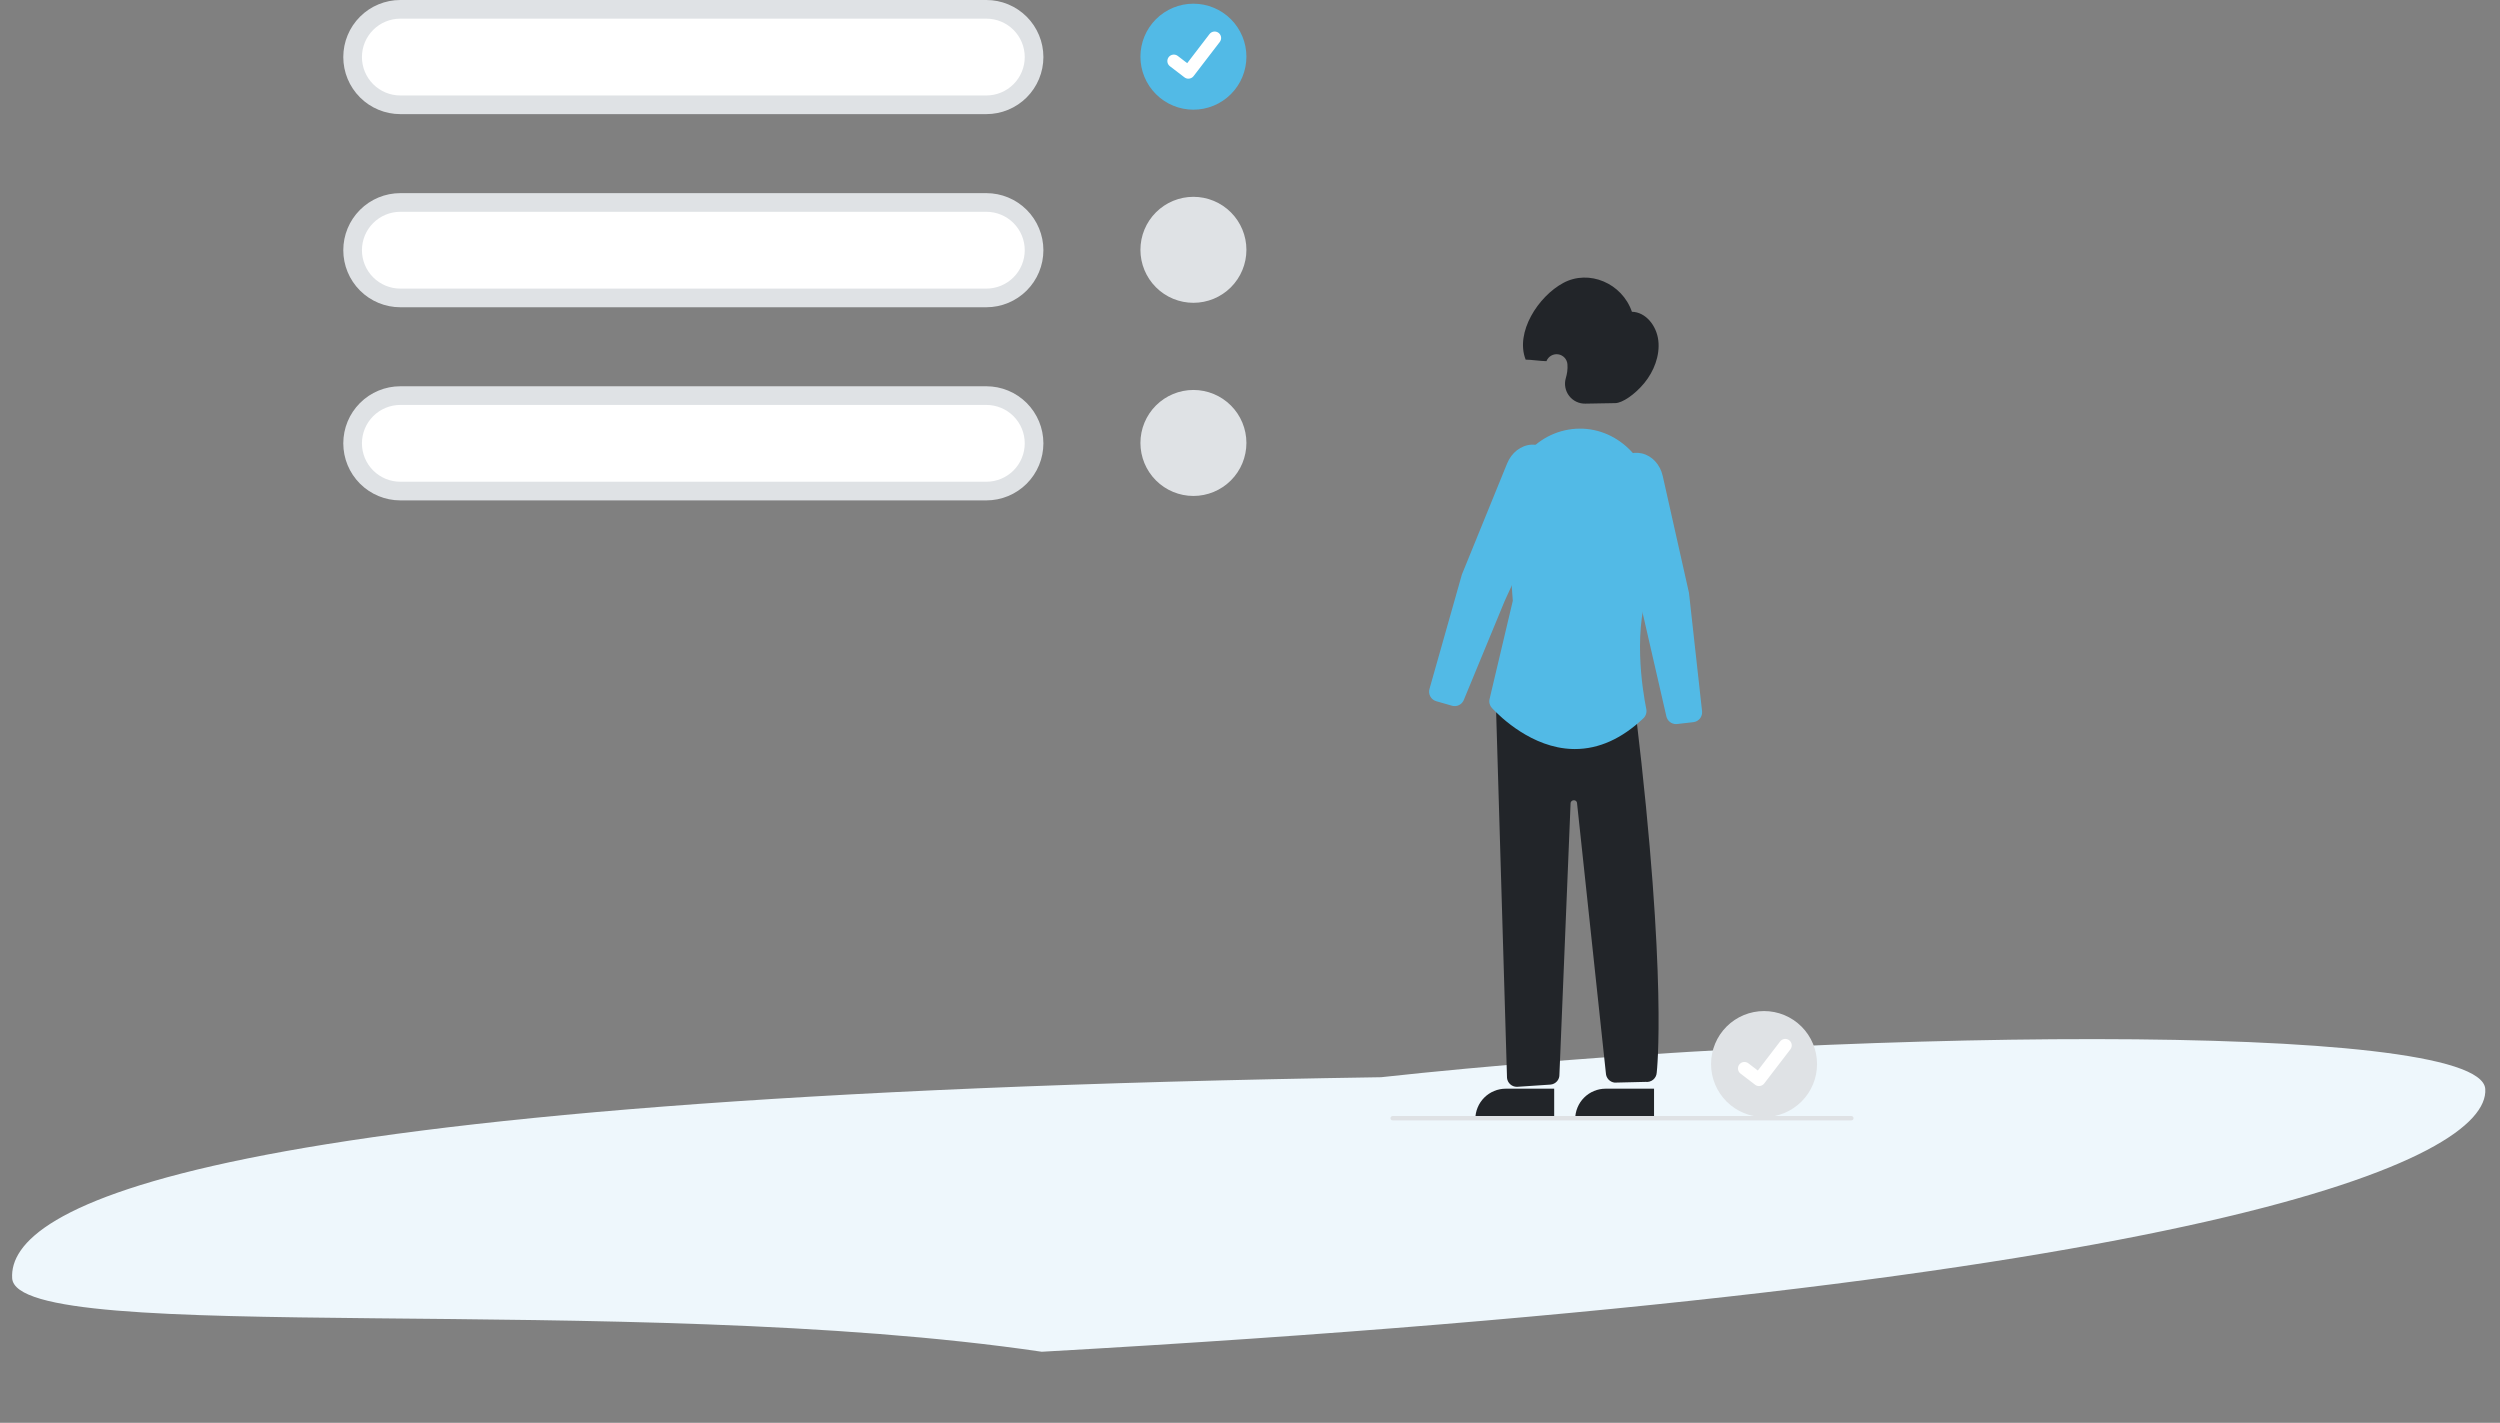 <svg width="311" height="177" viewBox="0 0 311 177" fill="none" xmlns="http://www.w3.org/2000/svg">
    <rect x="0" y="0" width="311" height="177" fill="#808080" stroke="none"/>
    <path d="M309.168 135.473C309.705 144.142 275.763 159.926 129.595 168.157C78.148 160.578 2.051 167.684 1.514 159.016C0.978 150.347 23.305 136.289 171.806 134.006C226.055 128.08 308.632 126.804 309.168 135.473Z" fill="#EEF7FC"/>
    <g clip-path="url(#clip0)">
        <path d="M219.448 125.776C217.699 125.776 216.023 126.471 214.786 127.707C213.55 128.943 212.855 130.62 212.855 132.369C212.855 134.117 213.55 135.794 214.786 137.03C216.023 138.266 217.699 138.961 219.448 138.961H219.448C221.196 138.961 222.873 138.266 224.109 137.03C225.346 135.794 226.04 134.117 226.04 132.369C226.04 130.62 225.346 128.944 224.109 127.707C222.873 126.471 221.196 125.776 219.448 125.776Z" fill="#DFE2E5"/>
        <path d="M218.822 135.107C218.648 135.107 218.479 135.051 218.34 134.947L218.332 134.94L216.519 133.553C216.435 133.489 216.364 133.409 216.311 133.317C216.258 133.226 216.224 133.124 216.21 133.019C216.196 132.915 216.203 132.808 216.23 132.706C216.258 132.603 216.305 132.508 216.369 132.424C216.434 132.34 216.514 132.269 216.606 132.216C216.697 132.163 216.799 132.129 216.903 132.115C217.008 132.101 217.115 132.108 217.217 132.136C217.319 132.163 217.415 132.21 217.499 132.275L218.673 133.175L221.448 129.555C221.513 129.471 221.593 129.401 221.684 129.348C221.776 129.295 221.877 129.261 221.982 129.247C222.087 129.233 222.193 129.24 222.295 129.267C222.398 129.294 222.493 129.342 222.577 129.406L222.578 129.406L222.56 129.43L222.578 129.406C222.747 129.536 222.858 129.728 222.886 129.94C222.914 130.152 222.857 130.366 222.727 130.535L219.463 134.791C219.388 134.89 219.291 134.969 219.179 135.023C219.068 135.078 218.946 135.106 218.822 135.106L218.822 135.107Z" fill="white"/>
        <path d="M199.743 135.432H205.763V139.222H195.953C195.953 138.725 196.051 138.232 196.242 137.772C196.432 137.312 196.711 136.894 197.063 136.542C197.415 136.191 197.833 135.911 198.293 135.721C198.753 135.53 199.245 135.432 199.743 135.432Z" fill="#222529"/>
        <path d="M187.321 135.432H193.341V139.222H183.531C183.531 138.725 183.629 138.232 183.82 137.772C184.01 137.312 184.289 136.894 184.641 136.542C184.993 136.191 185.411 135.911 185.871 135.721C186.331 135.53 186.824 135.432 187.321 135.432Z" fill="#222529"/>
        <path d="M180.962 87.838C180.847 87.838 180.732 87.822 180.622 87.79L178.667 87.229C178.355 87.138 178.091 86.928 177.934 86.644C177.776 86.361 177.736 86.026 177.824 85.713L181.858 71.472L187.483 57.663C188.042 56.291 189.211 55.39 190.532 55.314C191.136 55.285 191.735 55.431 192.258 55.735C192.78 56.039 193.203 56.488 193.475 57.028C193.778 57.605 193.944 58.245 193.961 58.896C193.977 59.548 193.845 60.195 193.572 60.787L187.179 74.769L182.096 87.078C182.004 87.303 181.847 87.495 181.645 87.63C181.443 87.765 181.205 87.838 180.962 87.838Z" fill="#52BAE6"/>
        <path d="M200.939 50.148L197.213 50.214C196.825 50.222 196.44 50.138 196.091 49.97C195.741 49.802 195.435 49.554 195.199 49.246C194.963 48.938 194.802 48.579 194.73 48.197C194.658 47.816 194.676 47.423 194.784 47.05C194.864 46.781 194.924 46.506 194.963 46.227C195.005 45.924 195.013 45.617 194.988 45.312C194.964 45.006 194.837 44.718 194.628 44.494C194.419 44.27 194.14 44.123 193.837 44.078C193.534 44.034 193.224 44.093 192.959 44.248C192.694 44.402 192.49 44.642 192.379 44.927C191.753 44.936 190.418 44.732 189.791 44.741C188.461 41.331 191.36 36.869 194.48 35.193C197.661 33.484 201.791 35.223 203.01 38.784C204.702 38.814 206.077 40.483 206.295 42.362C206.513 44.241 205.74 46.203 204.558 47.643C203.376 49.083 201.823 50.132 200.939 50.148Z" fill="#222529"/>
        <path d="M188.691 135.201C188.389 135.199 188.099 135.087 187.874 134.885C187.65 134.683 187.507 134.406 187.473 134.106L186.091 87.628L203.506 88.867L203.52 88.979C207.455 121.923 206.11 133.327 206.096 133.438C206.086 133.607 206.042 133.771 205.966 133.922C205.889 134.073 205.783 134.206 205.653 134.314C205.523 134.421 205.372 134.501 205.21 134.548C205.048 134.595 204.877 134.608 204.71 134.586L200.861 134.678C200.57 134.645 200.299 134.508 200.1 134.293C199.9 134.078 199.784 133.798 199.772 133.505L196.176 99.841C196.154 99.754 196.102 99.677 196.028 99.624C195.955 99.572 195.866 99.546 195.776 99.553C195.683 99.553 195.593 99.585 195.522 99.643C195.45 99.702 195.401 99.784 195.383 99.874L193.994 133.648C194.008 133.962 193.902 134.269 193.697 134.506C193.491 134.744 193.203 134.893 192.89 134.923L188.813 135.194C188.773 135.199 188.732 135.201 188.691 135.201Z" fill="#222529"/>
        <path d="M195.918 93.181C195.814 93.181 195.71 93.18 195.605 93.176C190.598 93.026 186.68 89.237 185.598 88.079C185.461 87.932 185.362 87.752 185.31 87.557C185.258 87.362 185.256 87.157 185.303 86.961L188.192 74.739L187.426 64.114C187.305 62.639 187.499 61.156 187.993 59.761C188.487 58.367 189.272 57.093 190.294 56.023C191.146 55.123 192.181 54.417 193.33 53.952C194.479 53.487 195.714 53.275 196.952 53.33C201.827 53.562 205.673 57.92 205.707 63.249C205.761 71.504 205.518 72.071 205.438 72.257C203.006 77.936 204.334 85.906 204.8 88.213C204.841 88.419 204.829 88.632 204.765 88.832C204.702 89.032 204.588 89.213 204.434 89.357C201.759 91.895 198.895 93.181 195.918 93.181Z" fill="#52BAE6"/>
        <path d="M208.494 90.075C208.216 90.074 207.947 89.98 207.73 89.807C207.512 89.633 207.36 89.391 207.298 89.121L204.318 76.136L200.323 61.296C200.153 60.666 200.129 60.006 200.253 59.366C200.377 58.726 200.647 58.123 201.041 57.604C201.399 57.117 201.89 56.744 202.455 56.53C203.02 56.316 203.635 56.271 204.226 56.4C205.517 56.693 206.521 57.774 206.846 59.221L210.109 73.753L211.737 88.481C211.772 88.803 211.678 89.127 211.476 89.381C211.273 89.635 210.978 89.799 210.655 89.836L208.635 90.067C208.588 90.072 208.541 90.075 208.494 90.075Z" fill="#52BAE6"/>
        <path d="M122.701 14.197H49.804C47.921 14.197 46.115 13.449 44.784 12.118C43.453 10.787 42.705 8.981 42.705 7.099C42.705 5.216 43.453 3.41 44.784 2.079C46.115 0.748 47.921 0 49.804 0H122.701C124.583 0 126.389 0.748 127.72 2.079C129.051 3.41 129.799 5.216 129.799 7.099C129.799 8.981 129.051 10.787 127.72 12.118C126.389 13.449 124.583 14.197 122.701 14.197Z" fill="#DFE2E5"/>
        <path d="M49.803 2.321C48.536 2.321 47.321 2.824 46.425 3.72C45.529 4.616 45.025 5.832 45.025 7.099C45.025 8.366 45.529 9.581 46.425 10.477C47.321 11.373 48.536 11.877 49.803 11.877H122.7C123.967 11.877 125.183 11.373 126.079 10.477C126.975 9.581 127.478 8.366 127.478 7.099C127.478 5.832 126.975 4.616 126.079 3.72C125.183 2.824 123.967 2.321 122.7 2.321H49.803Z" fill="white"/>
        <path d="M148.461 0.459C146.713 0.459 145.036 1.154 143.8 2.39C142.564 3.626 141.869 5.303 141.869 7.051C141.869 8.8 142.564 10.476 143.8 11.713C145.036 12.949 146.713 13.644 148.461 13.644H148.461C150.21 13.644 151.887 12.949 153.123 11.713C154.359 10.476 155.054 8.8 155.054 7.051C155.054 5.303 154.359 3.626 153.123 2.39C151.887 1.154 150.21 0.459 148.461 0.459Z" fill="#52BAE6"/>
        <path d="M147.836 9.789C147.663 9.789 147.494 9.733 147.355 9.629L147.346 9.623L145.534 8.236C145.45 8.171 145.379 8.091 145.326 8C145.273 7.908 145.239 7.807 145.225 7.702C145.211 7.597 145.218 7.49 145.245 7.388C145.272 7.286 145.32 7.19 145.384 7.106C145.448 7.022 145.529 6.952 145.62 6.899C145.712 6.846 145.813 6.811 145.918 6.797C146.023 6.784 146.13 6.791 146.232 6.818C146.334 6.845 146.43 6.893 146.514 6.957L147.688 7.857L150.463 4.237C150.527 4.154 150.607 4.083 150.699 4.03C150.791 3.977 150.892 3.943 150.997 3.929C151.101 3.915 151.208 3.922 151.31 3.949C151.412 3.977 151.508 4.024 151.592 4.088L151.592 4.088L151.575 4.112L151.593 4.088C151.762 4.219 151.873 4.411 151.901 4.622C151.929 4.834 151.871 5.048 151.742 5.218L148.478 9.474C148.402 9.572 148.305 9.651 148.194 9.706C148.083 9.76 147.961 9.788 147.837 9.788L147.836 9.789Z" fill="white"/>
        <path d="M122.701 38.223H49.804C47.921 38.223 46.115 37.475 44.784 36.144C43.453 34.813 42.705 33.007 42.705 31.125C42.705 29.242 43.453 27.436 44.784 26.105C46.115 24.774 47.921 24.026 49.804 24.026H122.701C124.583 24.026 126.389 24.774 127.72 26.105C129.051 27.436 129.799 29.242 129.799 31.125C129.799 33.007 129.051 34.813 127.72 36.144C126.389 37.475 124.583 38.223 122.701 38.223Z" fill="#DFE2E5"/>
        <path d="M49.803 26.347C48.536 26.347 47.321 26.85 46.425 27.746C45.529 28.642 45.025 29.857 45.025 31.125C45.025 32.392 45.529 33.607 46.425 34.503C47.321 35.399 48.536 35.903 49.803 35.903H122.7C123.967 35.903 125.183 35.399 126.079 34.503C126.975 33.607 127.478 32.392 127.478 31.125C127.478 29.857 126.975 28.642 126.079 27.746C125.183 26.85 123.967 26.347 122.7 26.347H49.803Z" fill="white"/>
        <path d="M148.461 24.485C146.713 24.485 145.036 25.179 143.8 26.416C142.564 27.652 141.869 29.329 141.869 31.077C141.869 32.826 142.564 34.502 143.8 35.739C145.036 36.975 146.713 37.669 148.461 37.669H148.461C150.21 37.669 151.887 36.975 153.123 35.739C154.359 34.502 155.054 32.826 155.054 31.077C155.054 29.329 154.359 27.652 153.123 26.416C151.887 25.179 150.21 24.485 148.461 24.485Z" fill="#DFE2E5"/>
        <path d="M122.701 62.249H49.804C47.921 62.249 46.115 61.501 44.784 60.17C43.453 58.839 42.705 57.033 42.705 55.151C42.705 53.268 43.453 51.462 44.784 50.131C46.115 48.8 47.921 48.052 49.804 48.052H122.701C124.583 48.052 126.389 48.8 127.72 50.131C129.051 51.462 129.799 53.268 129.799 55.151C129.799 57.033 129.051 58.839 127.72 60.17C126.389 61.501 124.583 62.249 122.701 62.249Z" fill="#DFE2E5"/>
        <path d="M49.803 50.373C48.536 50.373 47.321 50.876 46.425 51.772C45.529 52.668 45.025 53.883 45.025 55.151C45.025 56.418 45.529 57.633 46.425 58.529C47.321 59.425 48.536 59.928 49.803 59.928H122.7C123.967 59.928 125.183 59.425 126.079 58.529C126.975 57.633 127.478 56.418 127.478 55.151C127.478 53.883 126.975 52.668 126.079 51.772C125.183 50.876 123.967 50.373 122.7 50.373H49.803Z" fill="white"/>
        <path d="M148.461 48.511C146.713 48.511 145.036 49.206 143.8 50.442C142.564 51.678 141.869 53.355 141.869 55.103C141.869 56.852 142.564 58.529 143.8 59.765C145.036 61.001 146.713 61.696 148.461 61.696H148.461C150.21 61.696 151.887 61.001 153.123 59.765C154.359 58.529 155.054 56.852 155.054 55.103C155.054 53.355 154.359 51.678 153.123 50.442C151.887 49.206 150.21 48.511 148.461 48.511Z" fill="#DFE2E5"/>
        <path d="M230.308 139.378H173.247C173.174 139.378 173.105 139.349 173.054 139.298C173.002 139.247 172.974 139.177 172.974 139.105C172.974 139.033 173.002 138.963 173.054 138.912C173.105 138.861 173.174 138.832 173.247 138.832H230.308C230.381 138.832 230.45 138.861 230.501 138.912C230.553 138.963 230.581 139.033 230.581 139.105C230.581 139.177 230.553 139.247 230.501 139.298C230.45 139.349 230.381 139.378 230.308 139.378Z" fill="#DFE2E5"/>
    </g>
    <defs>
        <clipPath id="clip0">
            <rect width="187.876" height="139.378" fill="white" transform="translate(42.705)"/>
        </clipPath>
    </defs>
</svg>
